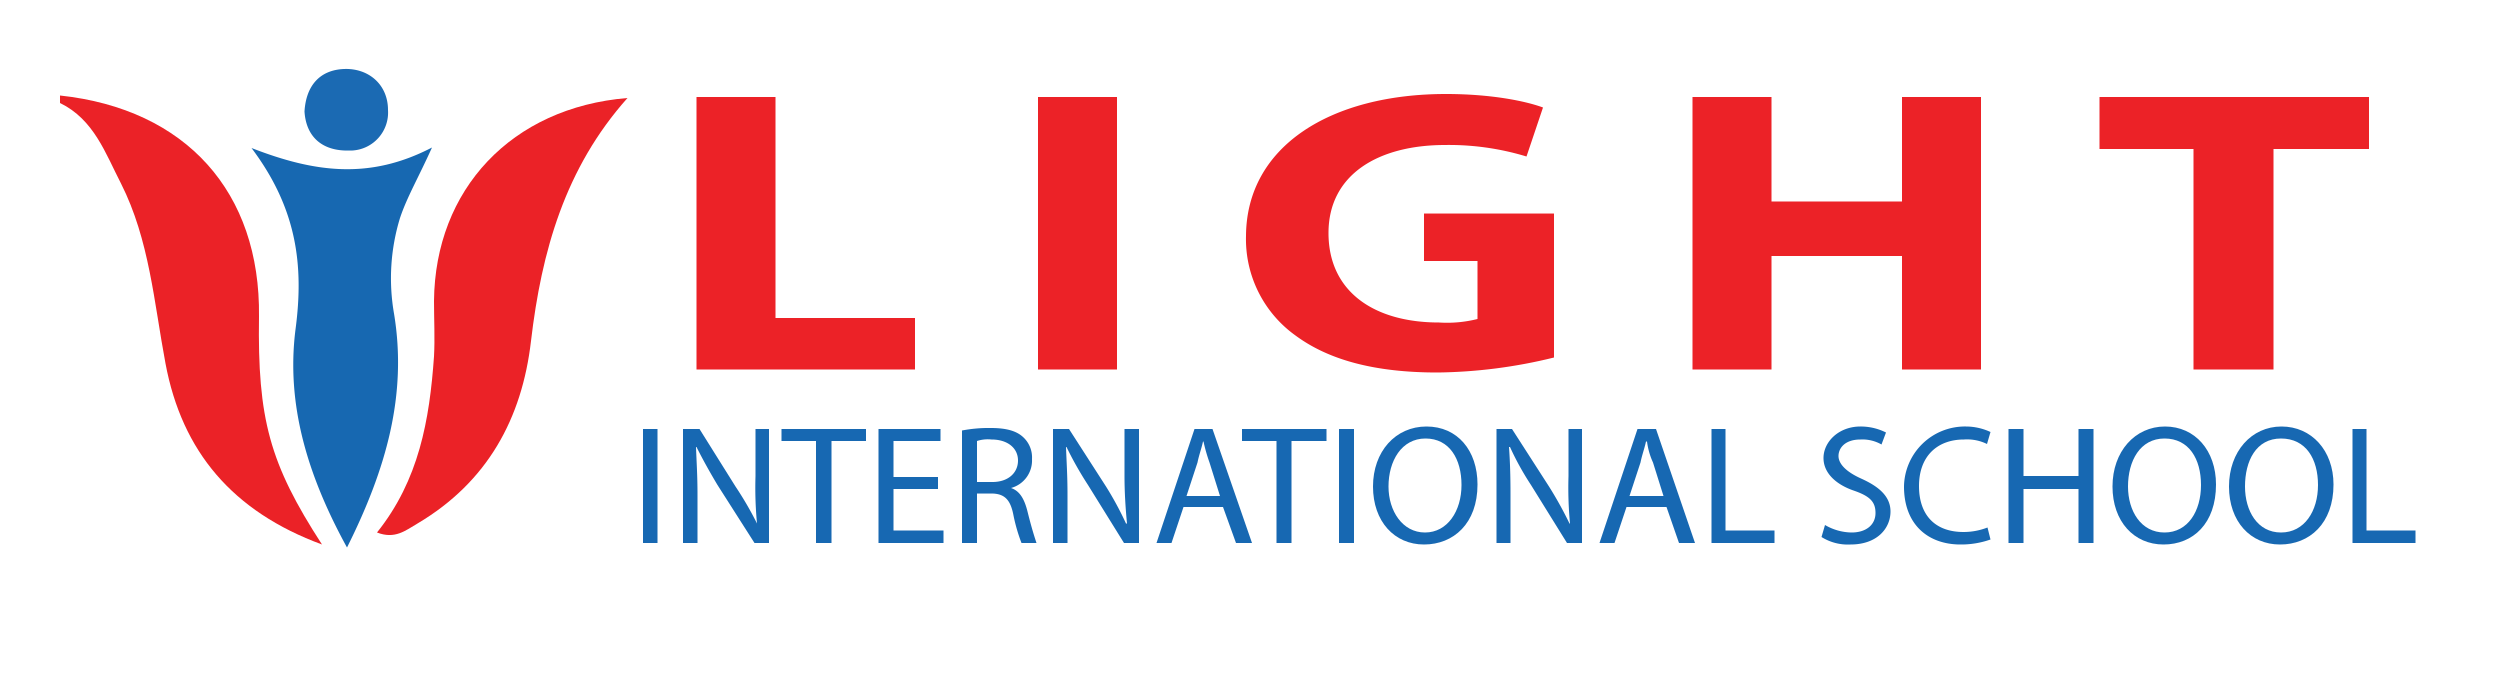 <svg xmlns="http://www.w3.org/2000/svg" viewBox="0 0 500 135.4"><path d="M139.3,19.4h15.8V63.6H183V73.9H139.3Z" style="fill:#ec2227"/><path d="M223.4,19.4V73.9H207.6V19.4Z" style="fill:#ec2227"/><path d="M310.8,71.5a101.2,101.2,0,0,1-23.3,3c-12.8,0-21.9-2.6-28.4-7.4a23.7,23.7,0,0,1-9.9-19.9c.1-18,17-28.4,40-28.4,9,0,15.9,1.4,19.4,2.7l-3.3,9.8A53.1,53.1,0,0,0,289,29c-13.2,0-23.3,5.8-23.3,17.6s9.2,17.9,22.1,17.9a24.9,24.9,0,0,0,7.7-.7V52.2H284.8V42.7h26Z" style="fill:#ec2227"/><path d="M354.3,19.4V40.3h26.1V19.4h15.8V73.9H380.4V51.2H354.3V73.9H338.5V19.4Z" style="fill:#ec2227"/><path d="M438.7,29.8H419.9V19.4h53.9V29.8H454.7V73.9h-16Z" style="fill:#ec2227"/><path d="M12,19.1c25.2,2.7,40.1,19.3,39.8,44.2-.3,20.5,2.1,29.4,12.6,45.6-17.9-6.6-28-18.6-31.3-36.2-2.3-12.2-3.2-24.7-8.9-36-3.1-6-5.4-12.8-12.2-16.1Z" style="fill:#eb2227"/><path d="M75.4,106.5C83.8,96,85.9,84,86.8,71.3c.2-3.6,0-7.4,0-11.1.2-22.3,15.5-38.7,38.7-40.6-12.5,14-17.2,30.7-19.3,48.6-1.8,15.5-8.7,28.2-22.7,36.5C81.1,106.1,79,107.9,75.4,106.5Z" style="fill:#eb2227"/><path d="M69.4,109.5C61.5,95.1,57.2,80.9,59.1,65.9c1.7-12.8.3-24.2-8.8-36.3,12.6,4.9,23.6,6.4,36.1-.1-2.7,6-5,9.9-6.4,14.1a41.2,41.2,0,0,0-1.2,19.1C81.5,79,77.2,93.9,69.4,109.5Z" style="fill:#1768b1"/><path d="M60.9,22.3c.3-5.1,3-8.3,7.9-8.5s8.8,3.1,8.8,8.2a7.6,7.6,0,0,1-7.1,8.1H68.9C64.1,29.9,61.2,27.1,60.9,22.3Z" style="fill:#1b6ab3"/><path d="M131.5,85.8v22.8h-2.9V85.8Z" style="fill:#1768b2"/><path d="M136.6,108.6V85.8h3.3l7.2,11.5a67.9,67.9,0,0,1,4.3,7.4h0a75.4,75.4,0,0,1-.3-9.5V85.8h2.7v22.8h-2.9L143.5,97c-1.5-2.5-3-5.2-4.2-7.6h-.1c.1,2.8.3,5.7.3,9.5v9.7Z" style="fill:#1768b2"/><path d="M163.2,88.2h-6.9V85.8h16.9v2.4h-6.9v20.4h-3.1Z" style="fill:#1768b2"/><path d="M187.6,97.8h-8.9v8.3h10v2.5h-13V85.8h12.4v2.4h-9.4v7.2h8.9Z" style="fill:#1768b2"/><path d="M192.4,86.1a28.4,28.4,0,0,1,5.8-.5c3.1,0,5.1.6,6.4,1.8a5.5,5.5,0,0,1,1.8,4.4,5.7,5.7,0,0,1-4.2,5.8h0c1.8.6,2.7,2.3,3.3,4.7s1.1,4.2,1.8,6.3h-3a34.7,34.7,0,0,1-1.6-5.5c-.6-3.2-1.8-4.4-4.5-4.4h-2.8v9.9h-3Zm3,10.3h3.1c3.1,0,5.1-1.8,5.1-4.3s-2.1-4.2-5.3-4.2a7,7,0,0,0-2.9.3Z" style="fill:#1768b2"/><path d="M210.6,108.6V85.8h3.2l7.4,11.5a65.8,65.8,0,0,1,4,7.4h.2c-.3-3.1-.5-6.3-.5-9.5V85.8h2.9v22.8h-3L217.6,97a70.7,70.7,0,0,1-4.3-7.6h-.1c.1,2.8.3,5.7.3,9.5v9.7Z" style="fill:#1768b2"/><path d="M236.7,101.4l-2.4,7.2h-3l7.6-22.8h3.6l7.9,22.8h-3.2l-2.6-7.2Zm7.3-2.2-2.1-6.7a33.1,33.1,0,0,1-1.2-4.2h-.1c-.3,1.4-.8,2.7-1.1,4.2l-2.2,6.7Z" style="fill:#1768b2"/><path d="M255.3,88.2h-6.9V85.8h16.9v2.4h-7v20.4h-3Z" style="fill:#1768b2"/><path d="M270.8,85.8v22.8h-3V85.8Z" style="fill:#1768b2"/><path d="M295.5,96.9c0,7.8-4.8,12-10.7,12s-10.2-4.6-10.2-11.6,4.5-12,10.7-12S295.5,90.1,295.5,96.9Zm-17.8.4c0,4.9,2.8,9.2,7.3,9.2s7.3-4.3,7.3-9.5-2.4-9.3-7.2-9.3-7.4,4.5-7.4,9.6Z" style="fill:#1768b2"/><path d="M299.3,108.6V85.8h3.1l7.4,11.5a76.8,76.8,0,0,1,4.1,7.4h.1a75.4,75.4,0,0,1-.3-9.5V85.8h2.7v22.8h-3L306.2,97a56.3,56.3,0,0,1-4.2-7.6h-.2c.2,2.8.3,5.7.3,9.5v9.7Z" style="fill:#1768b2"/><path d="M325.3,101.4l-2.4,7.2h-3l7.6-22.8h3.7l7.8,22.8h-3.2l-2.5-7.2Zm7.4-2.2-2.1-6.7a14.5,14.5,0,0,1-1.2-4.2h-.2c-.3,1.4-.8,2.7-1.1,4.2l-2.2,6.7Z" style="fill:#1768b2"/><path d="M342.3,85.8h2.8v20.3h9.8v2.5H342.3Z" style="fill:#1768b2"/><path d="M365,105a10.8,10.8,0,0,0,5.3,1.5c3,0,4.8-1.6,4.8-3.9s-1.2-3.4-4.4-4.5-6-3.3-6-6.5,3-6.3,7.4-6.3a11.3,11.3,0,0,1,5.1,1.2l-.9,2.4a7.7,7.7,0,0,0-4.2-1c-3.2,0-4.4,1.8-4.4,3.3s1.4,3.1,4.5,4.5,5.9,3.3,5.9,6.6-2.6,6.6-8,6.6a9.9,9.9,0,0,1-5.8-1.5Z" style="fill:#1768b2"/><path d="M398.1,107.9a17.6,17.6,0,0,1-6,1c-6.5,0-11.3-4-11.3-11.6a12.2,12.2,0,0,1,12.4-12,11.7,11.7,0,0,1,4.9,1.1l-.7,2.4a9,9,0,0,0-4.6-.9c-5.4,0-9,3.4-9,9.3s3.3,9.2,8.9,9.2a13.2,13.2,0,0,0,4.8-.9Z" style="fill:#1768b2"/><path d="M404.7,85.8v9.4h11V85.8h3v22.8h-3V97.8h-11v10.8h-3V85.8Z" style="fill:#1768b2"/><path d="M443.2,96.9c0,7.8-4.6,12-10.5,12s-10.2-4.6-10.2-11.6,4.5-12,10.5-12S443.2,90.1,443.2,96.9Zm-17.6.4c0,4.9,2.6,9.2,7.3,9.2s7.3-4.3,7.3-9.5-2.4-9.3-7.3-9.3S425.6,92.2,425.6,97.3Z" style="fill:#1768b2"/><path d="M466.7,96.9c0,7.8-4.8,12-10.7,12s-10.2-4.6-10.2-11.6,4.5-12,10.5-12S466.7,90.1,466.7,96.9Zm-17.7.4c0,4.9,2.5,9.2,7.2,9.2s7.4-4.3,7.4-9.5-2.4-9.3-7.4-9.3S449,92.2,449,97.3Z" style="fill:#1768b2"/><path d="M470.5,85.8h2.8v20.3h9.8v2.5H470.5Z" style="fill:#1768b2"/></svg>
